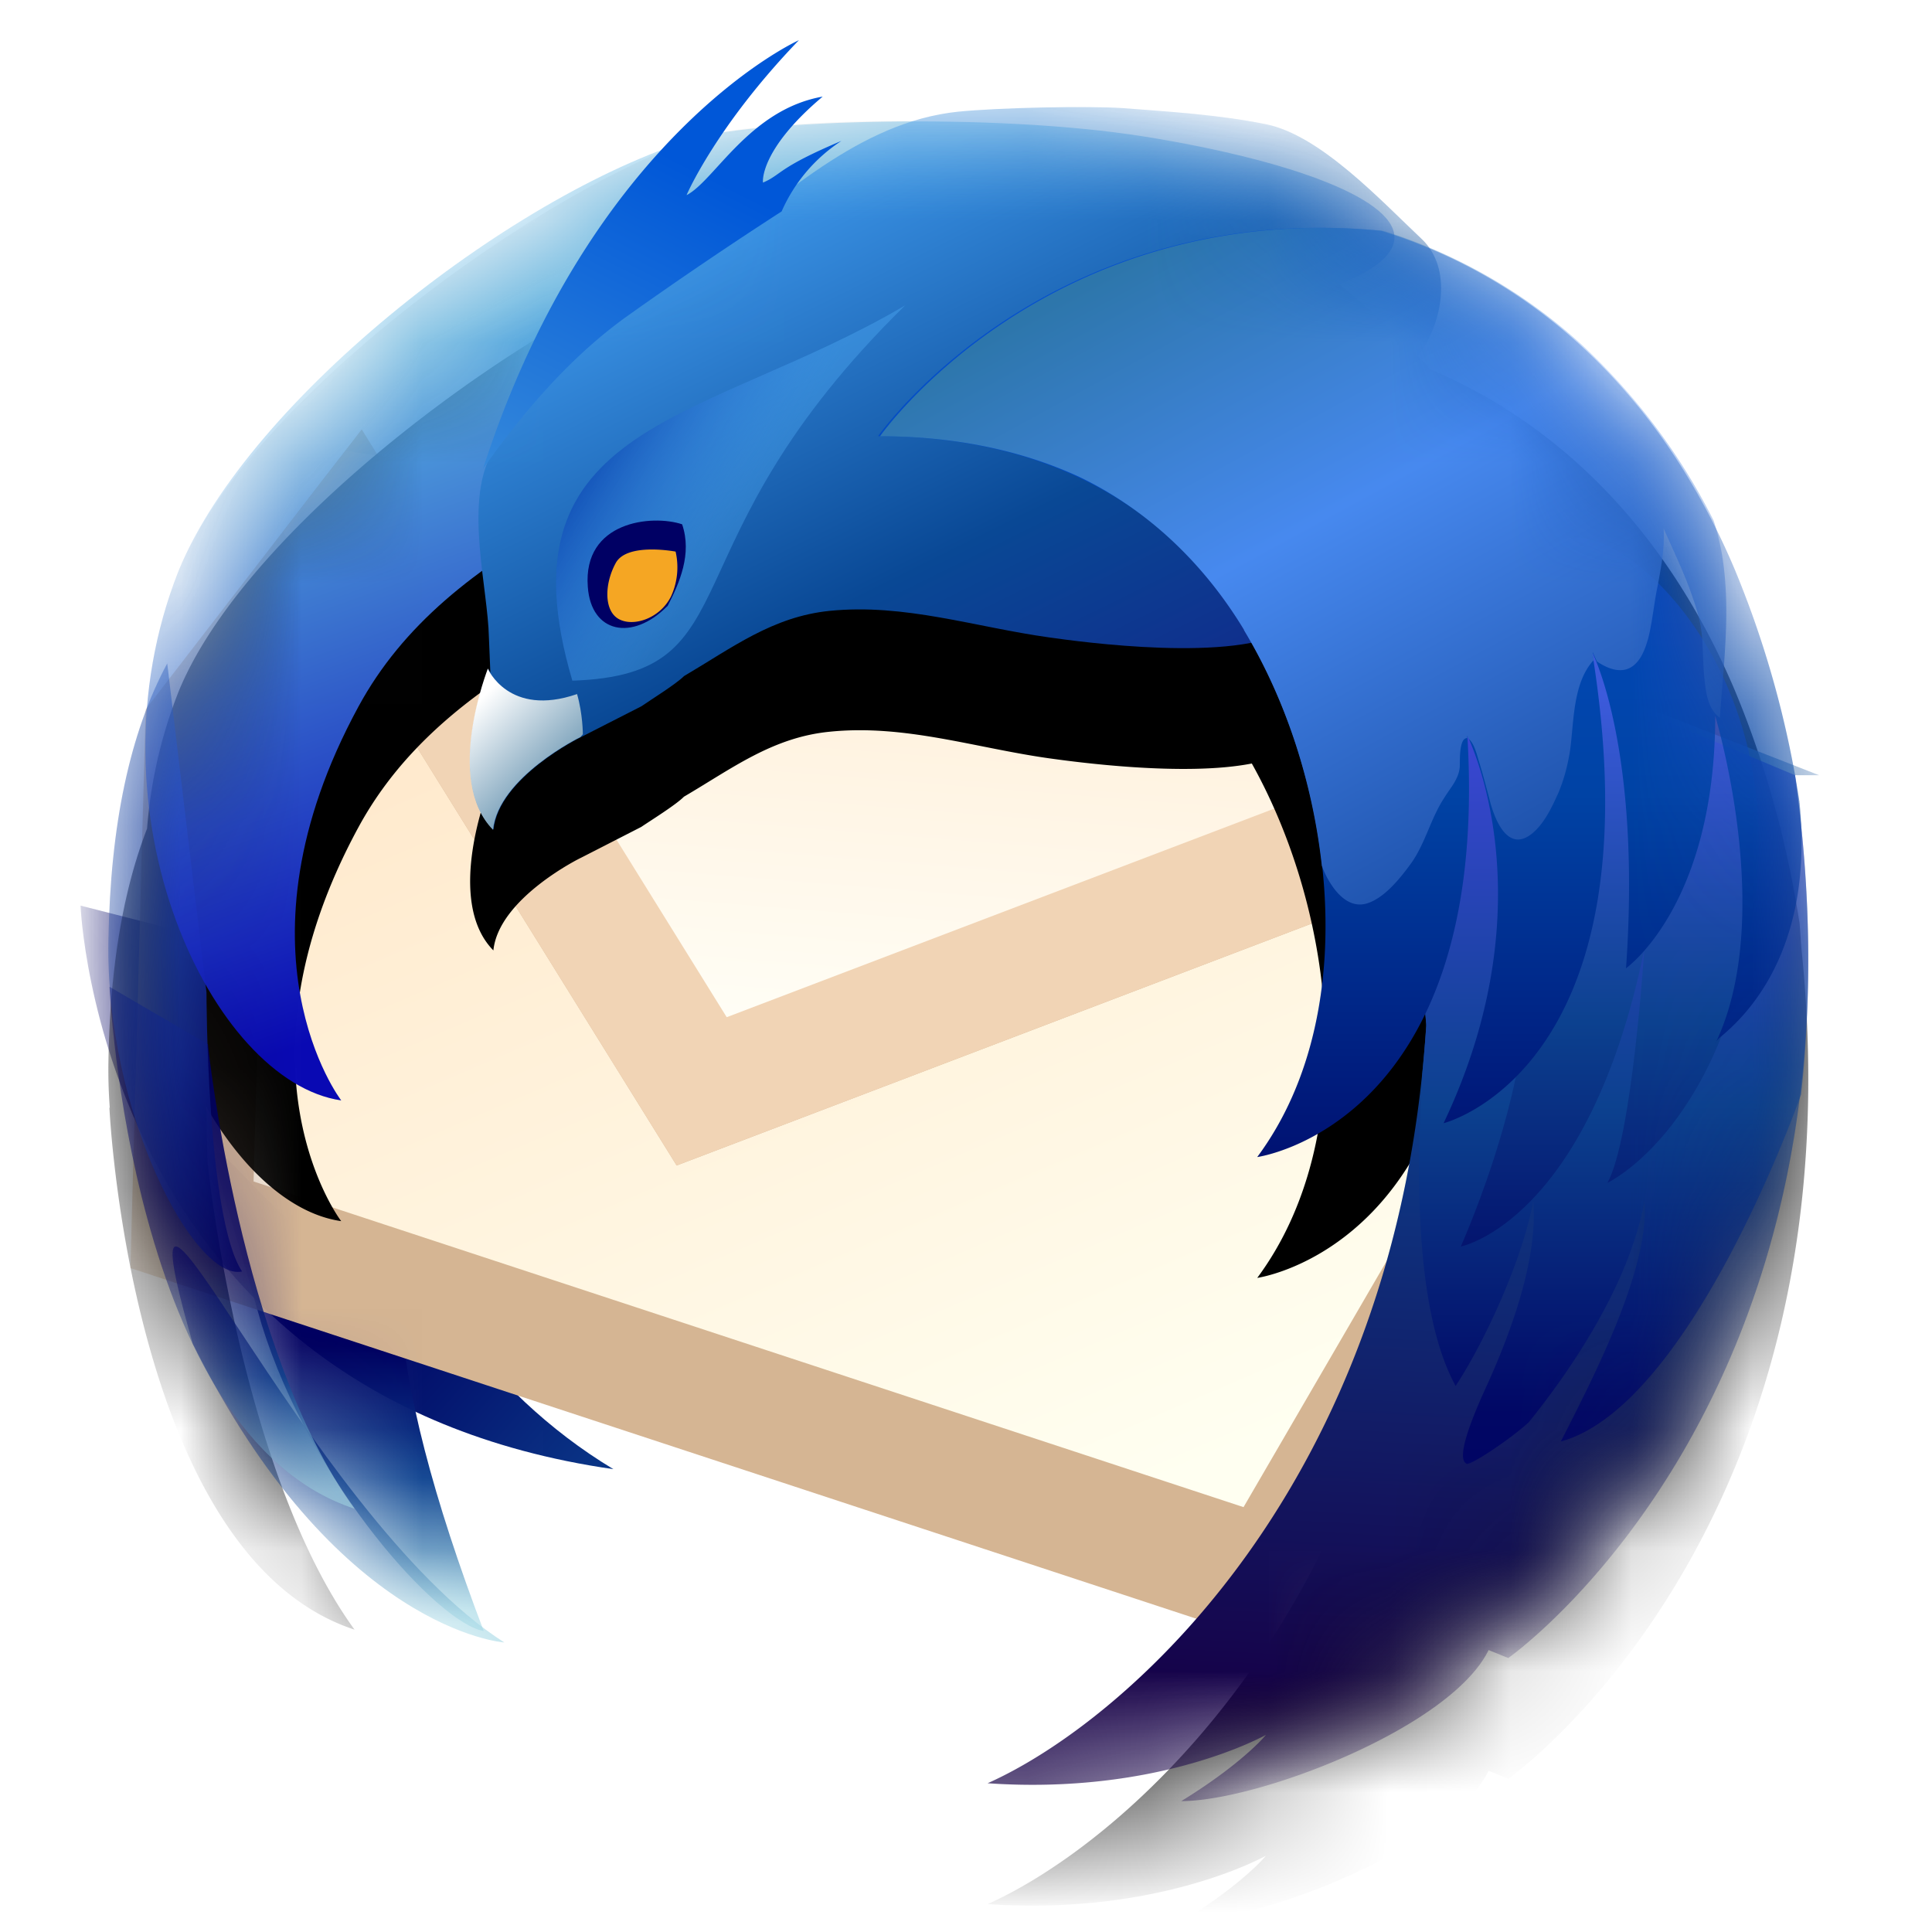 <svg width="16" height="16" version="1.1" viewBox="0 0 16 16" xmlns="http://www.w3.org/2000/svg" xmlns:xlink="http://www.w3.org/1999/xlink"><title>thunderbird</title><defs><circle id="a" cx="7" cy="7.667" r="7"/><linearGradient id="b" x1="132.98%" x2="59.644%" y1="130.68%" y2="61.842%"><stop stop-color="#A4D8E5" offset="0"/><stop stop-color="#0C418F" offset=".344"/><stop stop-color="#000060" offset="1"/></linearGradient><linearGradient id="d" x1="50.011%" x2="50.011%" y1="96.755%" y2="52.831%"><stop stop-color="#A4D8E5" offset="0"/><stop stop-color="#0C418F" offset=".5"/><stop stop-color="#000060" offset="1"/></linearGradient><linearGradient id="e" x1="18.078%" x2="66.348%" y1="3.714%" y2="94.981%"><stop stop-color="#FFE6C7" offset="0"/><stop stop-color="#FFFFF1" offset="1"/></linearGradient><linearGradient id="f" x1="46.955%" x2="30.691%" y1="-13.418%" y2="92.884%"><stop stop-color="#FFE8CC" offset="0"/><stop stop-color="#FFFFF8" offset="1"/></linearGradient><path id="h" d="M9.367 4.99c-.566.111-1.476-.015-1.679-.043-.616-.087-1.197-.284-1.819-.22-.472.047-.806.304-1.205.538-.067.068-.277.198-.353.25l-.5.256c-.002 0-.681.334-.725.767-.408-.414-.04-1.334-.043-1.334s.004.013.017.033l-.011-.29c-.004-.157-.033-.35-.057-.553-.436.318-.781.678-1.023 1.123C.875 7.532 1.824 8.78 1.826 8.78c-.408-.058-.817-.42-1.122-.956l.007.063s0 .174.009.428l.002.001c-.002 0 .267 2.543 1.214 3.847-1.86-.61-2.03-4.323-2.03-4.323l.003.001a4.252 4.252 0 0 1-.011-.383c.012-.766.119-1.41.32-1.929.029-.375.112-.757.26-1.132C1.062 2.961 3.535 1.206 4.806.8 5.05.722 5.76.666 6.566.668c.118-.037.24-.063.367-.076a11.885 11.885 0 0 1 1.363-.03c.39.03.802.055 1.19.134.449.093.945.628 1.289.952.025.023.046.05.065.076 1.055.444 1.956 1.317 2.524 2.653.22.525.392 1.103.501 1.71.014.075.026.15.038.224l-.002.001h.002c.006.067.01.13.014.193.505 4.838-2.427 6.893-2.426 6.893l-.163-.066c-.314.642-1.905 1.251-2.545 1.251.509-.312.702-.547.7-.547s-.878.498-2.304.4c1.135-.506 3.395-2.464 3.633-6.288 0 .034.003.067.006.1a7.074 7.074 0 0 0-.014-.183C10.29 9.13 9.41 9.25 9.412 9.25c.858-1.157.654-3.009-.045-4.26zm2.867.415l.08.034c-.067-.252-.128-.37-.128-.37.019.115.035.227.048.336zm.966.404l.067.029c-.035-.152-.063-.243-.062-.243 0 .074-.002.145-.005.214z"/><filter id="g" x="-24.9%" y="-17.8%" width="149.7%" height="149.9%"><feOffset dx="0" dy="1" in="SourceAlpha" result="shadowOffsetOuter1"/><feGaussianBlur in="shadowOffsetOuter1" result="shadowBlurOuter1" stdDeviation="1"/><feComposite in="shadowBlurOuter1" in2="SourceAlpha" operator="out" result="shadowBlurOuter1"/><feColorMatrix in="shadowBlurOuter1" values="0 0 0 0 0.038 0 0 0 0 0.383 0 0 0 0 0.829 0 0 0 0.2 0"/></filter><linearGradient id="i" x1="49.961%" x2="49.961%" y1="96.763%" y2="52.781%"><stop stop-color="#A4D8E5" offset="0"/><stop stop-color="#0C418F" offset=".5"/><stop stop-color="#000060" offset="1"/></linearGradient><linearGradient id="j" x1="100%" x2="0%" y1="92.162%"><stop stop-color="#000060" offset="0"/><stop stop-color="#3268C3" offset="1"/></linearGradient><linearGradient id="k" x1="38.538%" x2="9.875%" y1="81.063%" y2="29.761%"><stop stop-color="#0909B3" offset="0"/><stop stop-color="#58B1E1" offset="1"/></linearGradient><linearGradient id="l" x1="22.186%" x2="67.429%" y1="16.531%" y2="81.703%"><stop stop-color="#3E98EB" offset="0"/><stop stop-color="#094895" offset=".67"/><stop stop-color="#0F308D" offset="1"/></linearGradient><linearGradient id="m" x1="8.558%" x2="50%" y1="50%" y2="73.769%"><stop stop-color="#0037A7" offset="0"/><stop stop-color="#57B7FF" stop-opacity=".329" offset="1"/></linearGradient><linearGradient id="n" x1="64.242%" x2="18.329%" y1="80.81%" y2="25.594%"><stop stop-color="#769EB8" offset="0"/><stop stop-color="#fff" offset="1"/></linearGradient><linearGradient id="o" x1="83.88%" x2="79.274%" y1="-20.242%" y2="93.962%"><stop stop-color="#A4CAE5" offset="0"/><stop stop-color="#0C418F" offset=".5"/><stop stop-color="#160047" offset="1"/></linearGradient><linearGradient id="p" x1="50%" x2="50%" y2="113.86%"><stop stop-color="#4848E6" offset="0"/><stop stop-color="#0C418F" offset=".5"/><stop stop-color="#010765" offset=".826"/><stop stop-color="#000060" offset="1"/></linearGradient><linearGradient id="q" x1="50%" x2="50%" y1="24.881%" y2="113.86%"><stop stop-color="#3C5ADB" offset="0"/><stop stop-color="#0C418F" offset=".5"/><stop stop-color="#000060" offset="1"/></linearGradient><linearGradient id="r" x1="49.963%" x2="50%" y1="10.46%" y2="113.86%"><stop stop-color="#0550CE" offset="0"/><stop stop-color="#0043A5" offset=".5"/><stop stop-color="#000060" offset="1"/></linearGradient><linearGradient id="s" x1="6.194%" x2="69.562%" y1="23.99%" y2="120.84%"><stop stop-color="#2D76AB" offset="0"/><stop stop-color="#4789EF" offset=".366"/><stop stop-color="#0D3B90" offset="1"/></linearGradient><linearGradient id="t" x2="34.013%" y1="100%" y2="19.345%"><stop stop-color="#3488DA" offset="0"/><stop stop-color="#0057D8" offset="1"/></linearGradient></defs><g transform="translate(1 .333)" fill="none" fill-rule="evenodd"><mask id="c" fill="#fff"><use xlink:href="#a"/></mask><g fill-rule="nonzero"><path d="M4.08 11.834C1.912 10.53 1.53 7.643 1.533 7.643l-1.866-.476s.152 4.056 4.413 4.667z" fill="url(#b)" mask="url(#c)"/><path d="M1.167 10.637c-.7-2.461-.508-1.202 1.148-.143.039.683.27 1.576.691 2.68-.369-.057-1.427-1.212-1.839-2.537z" fill="url(#d)" mask="url(#c)"/><path fill="url(#e)" mask="url(#c)" stroke="#D5B593" d="M4.811 8.705l-2.86-4.606L.702 5.717.59 9.81l8.937 2.94 1.872-3.219-.364-3.197z"/><path fill="url(#f)" mask="url(#c)" d="M11.035 6.334l-.123-1.083-8.837-1.313-.047.06-.077.101 2.86 4.606z"/><path fill="url(#f)" mask="url(#c)" stroke="#F1D4B5" d="M11.035 6.334l-.123-1.083-8.837-1.313-.047.06-.077.101 2.86 4.606z"/><g mask="url(#c)" fill="#000"><use filter="url(#g)" xlink:href="#h"/><use fill-opacity=".1" fill-rule="evenodd" xlink:href="#h"/></g><path d="M3.174 13.269S1.78 13.173.596 10.794c-.7-2.462.923 1.416 2.58 2.475h-.003z" fill="url(#d)" mask="url(#c)"/><path d="M-.093 7.84s.168 3.712 2.029 4.322C.989 10.858.72 8.315.722 8.315l-.815-.476z" fill="url(#i)" mask="url(#c)"/><path d="M1.004 10.197c-.39.082-1.132-1.304-1.106-2.74.015-.958.178-1.723.487-2.296L.71 7.886s0 1.865.295 2.311h-.001z" fill="url(#j)" mask="url(#c)"/><path d="M4.806.8C3.314 1.221 1.062 2.961.478 4.396-.315 6.403.76 8.627 1.826 8.78c-.002 0-.952-1.247.143-3.262.728-1.342 2.393-1.902 4.664-2.904C12.226 2.12 10.854 1.182 8.49.8 7.194.591 5.253.674 4.806.8z" fill="url(#k)" mask="url(#c)"/><path d="M9.485.696C9.098.617 8.686.592 8.295.562 8.027.543 7.26.558 6.934.592c-.823.086-1.449.713-2.11 1.188-.607.433-1.5.905-1.763 1.662-.21.42-.021 1.092-.012 1.505l.012.29c-.013-.02-.019-.033-.017-.033s-.365.92.043 1.334c.044-.433.723-.767.725-.767l.5-.255c.076-.053.286-.183.353-.25.399-.235.733-.492 1.205-.54.622-.063 1.203.134 1.82.22.248.035 1.55.216 1.993-.07.208-.136-.12-.826 0-1.03.143-.25.161-.469.158-.754.333-.08.706-.22.923-.506.178-.251.267-.694.012-.938-.344-.324-.84-.86-1.29-.952z" fill="url(#l)" mask="url(#c)"/><path d="M3.739 5.304c1.527-.05.717-1.107 2.757-3.108-1.662.978-3.392.956-2.756 3.108H3.74z" fill="url(#m)" mask="url(#c)"/><path d="M4.526 4.687c-.288.292-.631.224-.658-.16-.042-.544.532-.601.781-.518.084.246-.022.486-.121.678" fill="#000064" mask="url(#c)"/><path d="M4.553 4.614c-.092.176-.308.246-.428.18-.122-.066-.122-.286-.027-.462.091-.175.495-.097.497-.097a.578.578 0 0 1-.042.38z" fill="#F5A623" mask="url(#c)"/><path d="M3.827 5.748s0-.166-.048-.333c-.566.195-.74-.211-.739-.211.002 0-.366.92.043 1.335.044-.434.722-.768.724-.768" fill="url(#n)" mask="url(#c)"/></g><path d="M14.065 6.087l-3.067-1.2-.246 2.782a5.543 5.543 0 0 1 .06.479c-.238 3.824-2.498 5.782-3.633 6.287 1.426.099 2.302-.4 2.304-.4s-.191.235-.7.548c.64 0 2.232-.609 2.545-1.251l.163.066s3.1-2.173 2.374-7.311h.2z" fill="url(#o)" mask="url(#c)"/><g fill-rule="nonzero"><path d="M10.998 4.887l-.246 2.782c.026.151.045.313.059.482.002.03.004.063.008.098a1.121 1.121 0 0 1-.006-.098c-.01.14-.022.276-.034.41-.036.6-.094 1.91.276 2.584.25-.381.556-1.057.643-1.533.04.484-.188 1.106-.412 1.589-.16.358-.208.554-.141.588.037.016.378-.215.517-.345.314-.39.825-1.111.957-1.832.046.569-.44 1.494-.693 1.993 1.078-.296 1.975-2.832 1.99-2.874.085-.776.087-1.655-.05-2.644l-2.868-1.2z" fill="url(#p)" mask="url(#c)"/><path d="M11.621 7.39c.18 1.053-.525 2.6-.523 2.6s1.054-.207 1.519-2.457c0 0-.1 1.563-.305 1.93 0 0 1.016-.477 1.231-2.42.216-1.942-1.182-3.127-1.625-2.896-.295.153-.394 1.234-.297 3.243z" fill="url(#q)" mask="url(#c)"/><path d="M13.901 6.312l.002-.001a8.246 8.246 0 0 0-.539-1.934c-.638-1.503-1.699-2.42-2.926-2.799-2.79-.263-4.167 1.701-4.166 1.701 1.052 0 2.178.339 2.91 1.41.843 1.24 1.16 3.308.23 4.56-.001 0 1.934-.263 1.74-3.49-.002 0 .687 1.35-.197 3.21 0 0 1.787-.444 1.231-3.9 0 0 .409.79.28 2.617-.002 0 .737-.515.739-2.09-.002 0 .507 1.662 0 2.715-.001 0 .008-.028.046-.058.158-.134.779-.666.652-1.94H13.9z" fill="url(#r)" mask="url(#c)"/><path d="M9.301 4.884c.355.59.57 1.27.646 1.954.052.14.185.364.369.312.15-.043.287-.218.377-.343.113-.164.157-.364.266-.53.05-.083.121-.155.13-.257.003-.035-.01-.246.063-.24a.047.047 0 0 1 0-.02.1.1 0 0 0 .012.027c.05.043.07.145.09.205.029.096.054.192.08.289.04.166.153.465.365.28.097-.086.157-.217.21-.335.047-.115.076-.23.095-.353.031-.235.022-.554.195-.74a.463.463 0 0 1-.009-.065l.035.077c.077.052.186.102.279.05.084-.048.122-.156.147-.246.034-.137.046-.28.075-.42.03-.16.062-.324.051-.487.07.16.146.318.209.484.05.137.1.276.11.424.01.125.007.25.024.376.011.1.034.222.123.285.038-.534.12-1.112-.051-1.632a5.154 5.154 0 0 0-1.09-1.455 4.39 4.39 0 0 0-1.648-.946C7.664 1.315 6.286 3.28 6.288 3.28c.567 0 1.141.099 1.66.341.56.271 1.024.715 1.355 1.263h-.002z" fill="url(#s)" mask="url(#c)"/><path d="M3 3.55C3.895.775 5.614 0 5.616 0c-.686.712-.931 1.283-.93 1.283.232-.119.52-.709 1.127-.816-.527.444-.496.712-.494.712.157-.067.116-.12.649-.345a1.342 1.342 0 0 0-.495.584c-.437.282-.861.57-1.273.863S3.39 2.996 3 3.55z" fill="url(#t)"/></g></g></svg>